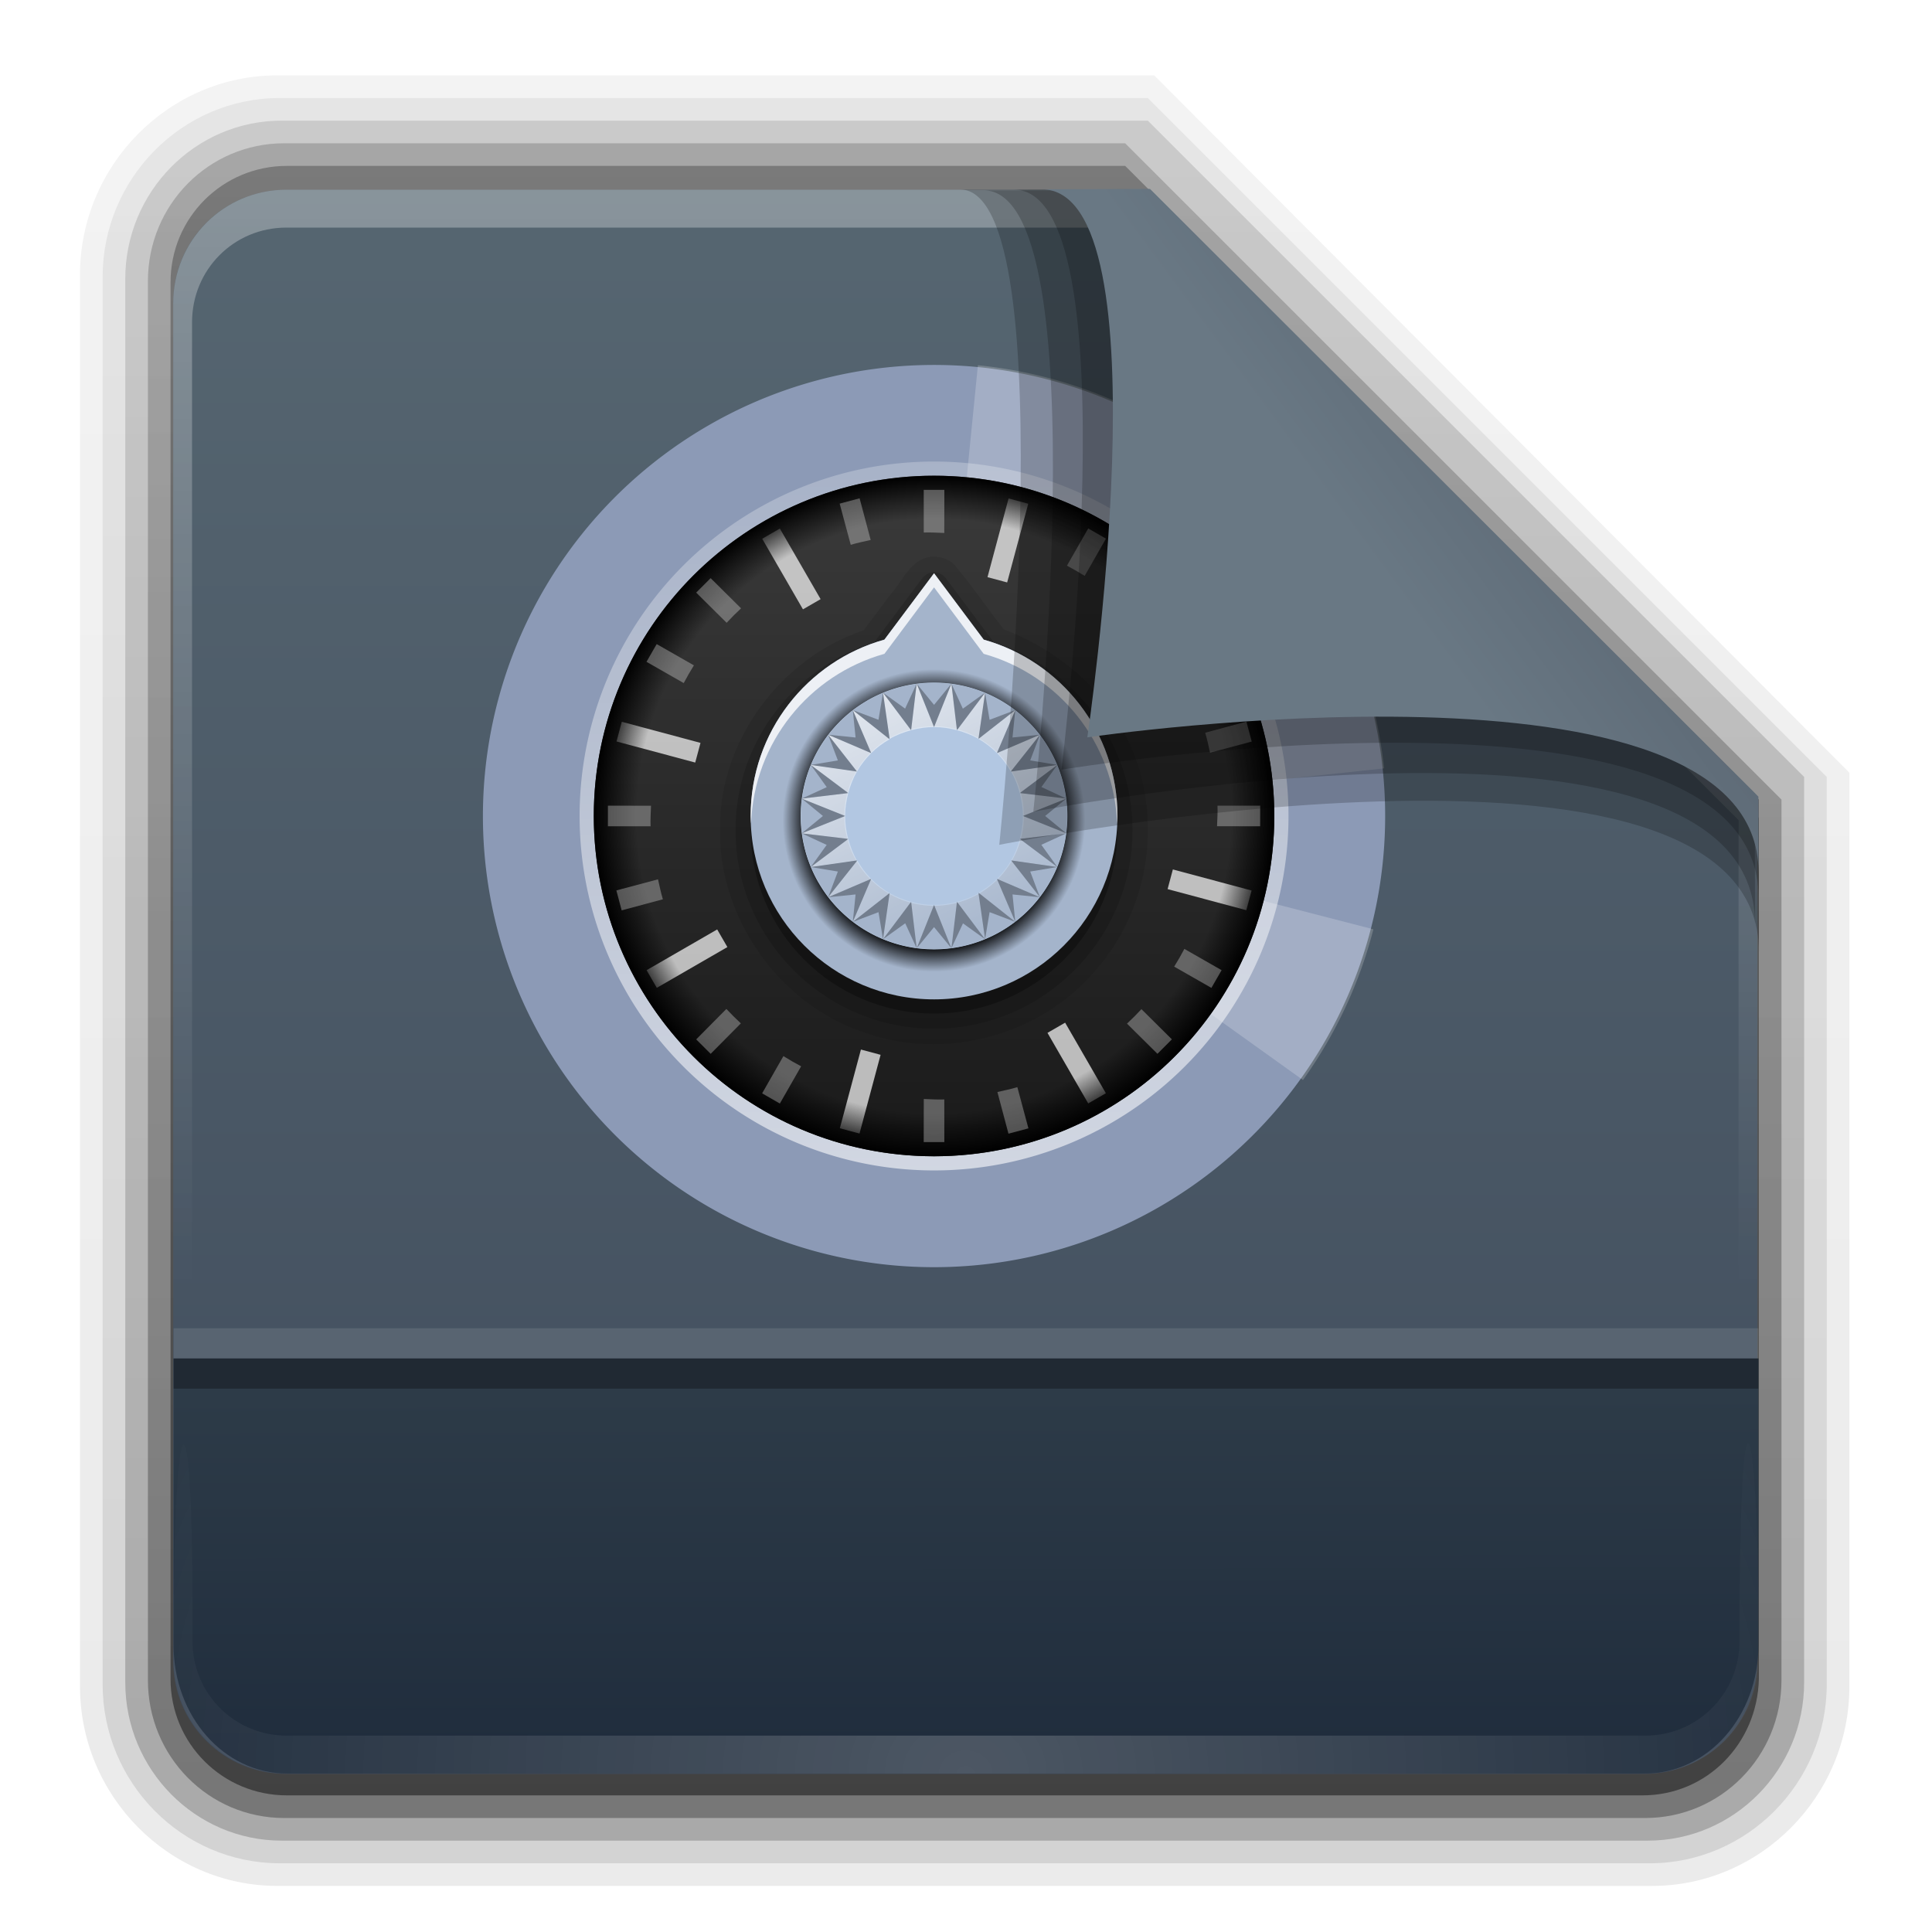 <?xml version="1.0" encoding="UTF-8" standalone="no"?>
<svg
   xmlns:dc="http://purl.org/dc/elements/1.1/"
   xmlns:cc="http://creativecommons.org/ns#"
   xmlns:rdf="http://www.w3.org/1999/02/22-rdf-syntax-ns#"
   xmlns:svg="http://www.w3.org/2000/svg"
   xmlns="http://www.w3.org/2000/svg"
   xmlns:xlink="http://www.w3.org/1999/xlink"
   version="1.0"
   width="64"
   height="64"
   id="svg2408">
  <defs
     id="defs2410">
    <linearGradient
       id="linearGradient3638">
      <stop
         id="stop3640"
         style="stop-color:#000000;stop-opacity:1"
         offset="0" />
      <stop
         id="stop3646"
         style="stop-color:#000000;stop-opacity:0.498"
         offset="0.259" />
      <stop
         id="stop3642"
         style="stop-color:#000000;stop-opacity:0"
         offset="1" />
    </linearGradient>
    <linearGradient
       id="linearGradient3619">
      <stop
         id="stop3621"
         style="stop-color:#ffffff;stop-opacity:1"
         offset="0" />
      <stop
         id="stop3627"
         style="stop-color:#ffffff;stop-opacity:0.498"
         offset="0.296" />
      <stop
         id="stop3623"
         style="stop-color:#ffffff;stop-opacity:0"
         offset="1" />
    </linearGradient>
    <linearGradient
       x1="45.448"
       y1="92.54"
       x2="45.448"
       y2="7.017"
       id="ButtonShadow"
       gradientUnits="userSpaceOnUse"
       gradientTransform="scale(1.006,0.994)">
      <stop
         id="stop3750"
         style="stop-color:#000000;stop-opacity:1"
         offset="0" />
      <stop
         id="stop3752"
         style="stop-color:#000000;stop-opacity:0.588"
         offset="1" />
    </linearGradient>
    <linearGradient
       id="linearGradient3737">
      <stop
         id="stop3739"
         style="stop-color:#ffffff;stop-opacity:1"
         offset="0" />
      <stop
         id="stop3741"
         style="stop-color:#ffffff;stop-opacity:0"
         offset="1" />
    </linearGradient>
    <filter
       id="filter3174"
       style="color-interpolation-filters:sRGB">
      <feGaussianBlur
         id="feGaussianBlur3176"
         stdDeviation="1.71" />
    </filter>
    <linearGradient
       x1="36.357"
       y1="6"
       x2="36.357"
       y2="63.893"
       id="linearGradient3188"
       xlink:href="#linearGradient3737"
       gradientUnits="userSpaceOnUse" />
    <filter
       x="-0.192"
       y="-0.192"
       width="1.384"
       height="1.384"
       id="filter3794"
       style="color-interpolation-filters:sRGB">
      <feGaussianBlur
         id="feGaussianBlur3796"
         stdDeviation="5.28" />
    </filter>
    <linearGradient
       x1="48"
       y1="20.221"
       x2="48"
       y2="138.661"
       id="linearGradient3613"
       xlink:href="#linearGradient3737"
       gradientUnits="userSpaceOnUse" />
    <radialGradient
       cx="48"
       cy="90.172"
       r="42"
       fx="48"
       fy="90.172"
       id="radialGradient3619"
       xlink:href="#linearGradient3737"
       gradientUnits="userSpaceOnUse"
       gradientTransform="matrix(1.157,0,0,0.996,-7.551,0.197)" />
    <clipPath
       id="clipPath3613">
      <rect
         width="84"
         height="84"
         rx="6"
         ry="6"
         x="6"
         y="6"
         id="rect3615"
         style="fill:#ffffff;fill-opacity:1;fill-rule:nonzero;stroke:none" />
    </clipPath>
    <linearGradient
       x1="40"
       y1="56.209"
       x2="40"
       y2="104"
       id="linearGradient3625"
       xlink:href="#linearGradient3619"
       gradientUnits="userSpaceOnUse" />
    <linearGradient
       x1="16"
       y1="48"
       x2="16"
       y2="44.091"
       id="linearGradient3644"
       xlink:href="#linearGradient3638"
       gradientUnits="userSpaceOnUse"
       gradientTransform="translate(0,8)" />
    <linearGradient
       id="linearGradient1428">
      <stop
         id="stop1430"
         style="stop-color:#3465a4;stop-opacity:1"
         offset="0" />
      <stop
         id="stop1432"
         style="stop-color:#729fcf;stop-opacity:1"
         offset="1" />
    </linearGradient>
    <linearGradient
       x1="48"
       y1="56.252"
       x2="48"
       y2="5.988"
       id="linearGradient3733"
       xlink:href="#linearGradient1428"
       gradientUnits="userSpaceOnUse" />
    <filter
       id="filter3743"
       style="color-interpolation-filters:sRGB">
      <feGaussianBlur
         stdDeviation="0.8"
         id="feGaussianBlur3745" />
    </filter>
    <clipPath
       id="clipPath3739">
      <path
         d="m 33,1 c -0.277,0 -0.542,0.055 -0.781,0.156 -0.372,0.263 -0.714,0.582 -1,0.938 C 31.081,2.365 31,2.674 31,3 v 4.969 c 0.89,1.293 2.374,2.156 4.062,2.156 C 37.789,10.125 40,7.914 40,5.188 40,3.417 39.056,1.871 37.656,1 Z m 7.531,0 0.562,0.844 0.469,-0.25 L 42,1.5 h 1.125 l 0.25,0.594 -0.75,0.812 -0.406,0.25 -0.531,0.156 0.25,1.094 0.5,-0.062 0.469,0.062 1.031,0.438 V 5.5 L 42.906,5.969 42.438,6 l -0.5,-0.031 -0.25,1.125 L 42.219,7.25 42.625,7.469 43.375,8.281 43.125,8.875 42,8.906 41.562,8.781 41.094,8.5 l -0.625,0.969 0.375,0.312 0.312,0.406 0.438,1.031 L 41.125,11.688 40.094,11.25 39.688,11 39.375,10.562 l -0.969,0.656 0.25,0.438 0.156,0.5 -0.031,1.062 L 38.156,13.5 37.375,12.719 37.094,12.312 37,11.781 l -1.125,0.25 0.031,0.5 -0.062,0.5 -0.438,1 H 34.75 l -0.469,-1 -0.031,-0.5 0.031,-0.5 -1.125,-0.25 L 33.062,12.312 32.781,12.719 32,13.5 l -0.594,-0.281 -0.062,-1.062 0.156,-0.5 0.25,-0.438 -0.75,-0.5 V 19 c 0,1.108 0.892,2 2,2 h 6.844 L 40.125,20.75 40.594,20.5 40.125,19.344 l -0.531,0.188 -0.5,0.031 -1.156,-0.25 -0.156,-0.688 0.969,-0.688 0.5,-0.156 0.531,-0.062 V 16.5 L 39.25,16.469 l -0.5,-0.188 -1,-0.656 0.156,-0.688 1.156,-0.25 h 0.5 l 0.531,0.188 0.469,-1.156 -0.5,-0.25 -0.406,-0.312 -0.625,-1 0.375,-0.594 1.156,0.188 0.5,0.25 0.406,0.344 0.844,-0.875 -0.344,-0.406 -0.219,-0.469 -0.219,-1.188 0.562,-0.375 1,0.625 0.344,0.375 0.281,0.5 1.125,-0.469 L 44.656,9.531 44.625,9 l 0.25,-1.156 0.688,-0.125 0.688,0.969 0.156,0.469 0.062,0.562 1.219,-0.031 0.031,-0.531 0.188,-0.5 L 48.562,7.688 49.25,7.812 49.531,8.969 49.5,9.5 49.312,10 50.469,10.469 50.719,10 51,9.656 V 3 C 51,1.892 50.108,1 49,1 Z m -5.5,0.312 c 2.122,0 3.844,1.722 3.844,3.844 C 38.875,7.278 37.153,9 35.031,9 32.91,9 31.188,7.278 31.188,5.156 c 0,-2.122 1.722,-3.844 3.844,-3.844 z m 0,1.719 c -1.242,0 -2.25,0.952 -2.25,2.125 0,1.173 1.008,2.125 2.25,2.125 1.242,0 2.25,-0.952 2.25,-2.125 0,-1.173 -1.008,-2.125 -2.25,-2.125 z m 12.094,8.375 c -1.276,0 -2.46,0.442 -3.406,1.156 l 1.812,1.938 c 0.461,-0.287 1.011,-0.438 1.594,-0.438 0.294,0 0.575,0.046 0.844,0.125 l 1.219,-2.375 C 48.547,11.56 47.855,11.406 47.125,11.406 Z m 3.094,0.938 L 49,14.719 c 0.686,0.544 1.114,1.372 1.125,2.312 L 51,17.188 v -4.219 c -0.242,-0.228 -0.502,-0.442 -0.781,-0.625 z m -7.344,1 c -0.873,0.994 -1.406,2.293 -1.406,3.719 0,0.637 0.118,1.241 0.312,1.812 L 44.188,17.781 C 44.132,17.553 44.125,17.307 44.125,17.062 c 0,-0.663 0.199,-1.284 0.562,-1.781 z m 4.25,2.75 c -0.535,0 -0.969,0.434 -0.969,0.969 0,0.535 0.434,0.969 0.969,0.969 0.535,0 0.969,-0.434 0.969,-0.969 0,-0.535 -0.434,-0.969 -0.969,-0.969 z m 2.812,2.062 c -0.322,0.824 -1.002,1.465 -1.844,1.75 L 48.25,21 H 49 c 1.108,0 2,-0.892 2,-2 v -0.656 z m -5.25,0.656 -2.438,1.125 c 0.23,0.39 0.498,0.74 0.812,1.062 h 4 l -0.125,-0.938 c -0.934,-0.054 -1.735,-0.535 -2.25,-1.25 z"
         id="path3741"
         style="display:inline;fill:#ffffff;fill-opacity:1;fill-rule:evenodd;stroke:none" />
    </clipPath>
    <filter
       x="-0.18"
       y="-0.18"
       width="1.36"
       height="1.36"
       id="filter3194-1"
       style="color-interpolation-filters:sRGB">
      <feGaussianBlur
         stdDeviation="1.2"
         id="feGaussianBlur3196-4" />
    </filter>
    <clipPath
       id="clipPath2849-2">
      <rect
         width="20"
         height="20"
         rx="2"
         ry="2"
         x="1"
         y="1"
         id="rect2851-4"
         style="display:inline;fill:#ffffff;fill-opacity:1;fill-rule:evenodd;stroke:none" />
    </clipPath>
    <clipPath
       id="clipPath6183">
      <rect
         width="20"
         height="20"
         rx="2"
         ry="2"
         x="1"
         y="1"
         id="rect6185"
         style="display:inline;fill:#ffffff;fill-opacity:1;fill-rule:evenodd;stroke:none" />
    </clipPath>
    <linearGradient
       x1="10.32"
       y1="21"
       x2="10.32"
       y2="0.999"
       id="ButtonColor-6"
       gradientUnits="userSpaceOnUse">
      <stop
         id="stop3189-2"
         style="stop-color:#afafaf;stop-opacity:1"
         offset="0" />
      <stop
         id="stop3191-6"
         style="stop-color:#d8d8d8;stop-opacity:1"
         offset="1" />
    </linearGradient>
    <linearGradient
       id="linearGradient3327-8">
      <stop
         id="stop3330-7"
         style="stop-color:#000000;stop-opacity:1"
         offset="0" />
      <stop
         id="stop3333-0"
         style="stop-color:#000000;stop-opacity:0"
         offset="1" />
    </linearGradient>
    <linearGradient
       x1="58.65"
       y1="122"
       x2="58.65"
       y2="5.425"
       id="linearGradient3764"
       gradientUnits="userSpaceOnUse"
       gradientTransform="matrix(1.017,0,0,1.017,-1.103,-1.103)">
      <stop
         id="stop3766"
         style="stop-color:#969696;stop-opacity:1"
         offset="0" />
      <stop
         id="stop3768"
         style="stop-color:#cacaca;stop-opacity:1"
         offset="1" />
    </linearGradient>
    <linearGradient
       x1="11.375"
       y1="22"
       x2="11.375"
       y2="-9.817"
       id="linearGradient4286"
       xlink:href="#linearGradient3327-8"
       gradientUnits="userSpaceOnUse" />
    <linearGradient
       x1="-3.061"
       y1="27.258"
       x2="-3.061"
       y2="7.254"
       id="linearGradient4288"
       xlink:href="#ButtonColor-6"
       gradientUnits="userSpaceOnUse"
       gradientTransform="translate(11.119,-6.258)" />
    <linearGradient
       x1="5"
       y1="21"
       x2="5"
       y2="0.9"
       id="linearGradient4290"
       xlink:href="#linearGradient3764"
       gradientUnits="userSpaceOnUse" />
    <linearGradient
       x1="11.375"
       y1="22"
       x2="11.375"
       y2="-9.817"
       id="linearGradient4320"
       xlink:href="#linearGradient3327-8"
       gradientUnits="userSpaceOnUse" />
    <linearGradient
       x1="-3.061"
       y1="27.258"
       x2="-3.061"
       y2="7.254"
       id="linearGradient4322"
       xlink:href="#ButtonColor-6"
       gradientUnits="userSpaceOnUse"
       gradientTransform="translate(11.119,-6.258)" />
    <linearGradient
       x1="5"
       y1="21"
       x2="5"
       y2="0.9"
       id="linearGradient4324"
       xlink:href="#linearGradient3764"
       gradientUnits="userSpaceOnUse" />
    <linearGradient
       x1="11.375"
       y1="22"
       x2="11.375"
       y2="-9.817"
       id="linearGradient4354"
       xlink:href="#linearGradient3327-8"
       gradientUnits="userSpaceOnUse" />
    <linearGradient
       x1="-3.061"
       y1="27.258"
       x2="-3.061"
       y2="7.254"
       id="linearGradient4356"
       xlink:href="#ButtonColor-6"
       gradientUnits="userSpaceOnUse"
       gradientTransform="translate(11.119,-6.258)" />
    <linearGradient
       x1="5"
       y1="21"
       x2="5"
       y2="0.9"
       id="linearGradient4358"
       xlink:href="#linearGradient3764"
       gradientUnits="userSpaceOnUse" />
    <linearGradient
       x1="45.448"
       y1="92.54"
       x2="45.448"
       y2="7.017"
       id="ButtonShadow-0"
       gradientUnits="userSpaceOnUse"
       gradientTransform="matrix(1.006,0,0,0.994,100,0)">
      <stop
         id="stop3750-8"
         style="stop-color:#000000;stop-opacity:1"
         offset="0" />
      <stop
         id="stop3752-5-4"
         style="stop-color:#000000;stop-opacity:0.588"
         offset="1" />
    </linearGradient>
    <linearGradient
       x1="32.251"
       y1="6.132"
       x2="32.251"
       y2="90.239"
       id="linearGradient3780"
       xlink:href="#ButtonShadow-0"
       gradientUnits="userSpaceOnUse"
       gradientTransform="matrix(0.881,0,0,0.881,102.247,-91.379)" />
    <linearGradient
       x1="32.251"
       y1="6.132"
       x2="32.251"
       y2="90.239"
       id="linearGradient3772"
       xlink:href="#ButtonShadow-0"
       gradientUnits="userSpaceOnUse"
       gradientTransform="matrix(1.024,0,0,1.012,-1.143,-98.071)" />
    <linearGradient
       x1="32.251"
       y1="6.132"
       x2="32.251"
       y2="90.239"
       id="linearGradient3725"
       xlink:href="#ButtonShadow-0"
       gradientUnits="userSpaceOnUse"
       gradientTransform="matrix(1.024,0,0,1.012,-1.143,-98.071)" />
    <linearGradient
       x1="32.251"
       y1="6.132"
       x2="32.251"
       y2="90.239"
       id="linearGradient3721-0"
       xlink:href="#ButtonShadow-0"
       gradientUnits="userSpaceOnUse"
       gradientTransform="matrix(0.857,0,0,0.857,103.39,-90.236)" />
    <linearGradient
       x1="32.251"
       y1="6.132"
       x2="32.251"
       y2="90.239"
       id="linearGradient3059"
       xlink:href="#ButtonShadow-0"
       gradientUnits="userSpaceOnUse"
       gradientTransform="matrix(1.024,0,0,1.012,-1.143,-98.071)" />
    <linearGradient
       y2="3.634"
       x2="-51.786"
       y1="53.514"
       x1="-51.786"
       gradientTransform="matrix(2.168,0,0,2.246,141.948,-68.59)"
       gradientUnits="userSpaceOnUse"
       id="linearGradient5869"
       xlink:href="#linearGradient3327-8" />
    <linearGradient
       y2="44.261"
       x2="97.539"
       y1="8.81"
       x1="97.539"
       gradientTransform="matrix(2.666,0,0,2.647,-143.333,-66.05)"
       gradientUnits="userSpaceOnUse"
       id="linearGradient5873"
       xlink:href="#linearGradient9235" />
    <linearGradient
       id="linearGradient9235">
      <stop
         offset="0"
         style="stop-color:#ffffff;stop-opacity:1"
         id="stop9237" />
      <stop
         offset="0.109"
         style="stop-color:#ffffff;stop-opacity:0.235"
         id="stop9239" />
      <stop
         offset="0.979"
         style="stop-color:#ffffff;stop-opacity:0.157"
         id="stop9241" />
      <stop
         offset="1"
         style="stop-color:#ffffff;stop-opacity:0.392"
         id="stop9243" />
    </linearGradient>
    <linearGradient
       y2="609.505"
       x2="302.857"
       y1="366.648"
       x1="302.857"
       gradientTransform="matrix(0.213,0,0,0.066,-13.148,75.519)"
       gradientUnits="userSpaceOnUse"
       id="linearGradient5875"
       xlink:href="#linearGradient5048-585" />
    <linearGradient
       id="linearGradient5048-585">
      <stop
         offset="0"
         style="stop-color:#000000;stop-opacity:0"
         id="stop2667" />
      <stop
         offset="0.5"
         style="stop-color:#000000;stop-opacity:1"
         id="stop2669" />
      <stop
         offset="1"
         style="stop-color:#000000;stop-opacity:0"
         id="stop2671" />
    </linearGradient>
    <radialGradient
       r="117.143"
       fy="486.648"
       fx="605.714"
       cy="486.648"
       cx="605.714"
       gradientTransform="matrix(0.083,0,0,0.066,65.629,75.519)"
       gradientUnits="userSpaceOnUse"
       id="radialGradient5877"
       xlink:href="#linearGradient3327-8" />
    <radialGradient
       r="117.143"
       fy="486.648"
       fx="605.714"
       cy="486.648"
       cx="605.714"
       gradientTransform="matrix(-0.083,0,0,0.066,62.348,75.519)"
       gradientUnits="userSpaceOnUse"
       id="radialGradient5879"
       xlink:href="#linearGradient3327-8" />
    <linearGradient
       y2="119.06"
       x2="-91"
       y1="44"
       x1="-91"
       gradientTransform="matrix(1,0,0,1.027,147,-70.187)"
       gradientUnits="userSpaceOnUse"
       id="linearGradient5883"
       xlink:href="#linearGradient4632-0-6-4" />
    <linearGradient
       id="linearGradient4632-0-6-4">
      <stop
         id="stop4634-4-4-7"
         offset="0"
         style="stop-color:#55a7f3;stop-opacity:1;" />
      <stop
         id="stop4636-3-1-5"
         offset="1"
         style="stop-color:#1374cf;stop-opacity:1;" />
    </linearGradient>
    <linearGradient
       y2="36.599"
       x2="22.935"
       y1="49.629"
       x1="22.935"
       gradientTransform="matrix(3.037,0,0,2.691,-8.883,-65.365)"
       gradientUnits="userSpaceOnUse"
       id="linearGradient5887"
       xlink:href="#linearGradient6129-963-697-142-998-580-273" />
    <linearGradient
       id="linearGradient6129-963-697-142-998-580-273">
      <stop
         offset="0"
         style="stop-color:#0a0a0a;stop-opacity:0.498"
         id="stop2661" />
      <stop
         offset="1"
         style="stop-color:#0a0a0a;stop-opacity:0"
         id="stop2663" />
    </linearGradient>
    <linearGradient
       y2="44.261"
       x2="97.539"
       y1="16.962"
       x1="97.539"
       gradientTransform="matrix(2.666,0,0,2.717,-143.333,-69.199)"
       gradientUnits="userSpaceOnUse"
       id="linearGradient5891"
       xlink:href="#linearGradient8272" />
    <linearGradient
       id="linearGradient8272">
      <stop
         id="stop8274"
         style="stop-color:#ffffff;stop-opacity:1"
         offset="0" />
      <stop
         id="stop8276"
         style="stop-color:#ffffff;stop-opacity:0.235"
         offset="0.022" />
      <stop
         id="stop8278"
         style="stop-color:#ffffff;stop-opacity:0.157"
         offset="0.979" />
      <stop
         id="stop8280"
         style="stop-color:#ffffff;stop-opacity:0.392"
         offset="1" />
    </linearGradient>
    <linearGradient
       xlink:href="#linearGradient5048-585"
       id="linearGradient5875-2"
       gradientUnits="userSpaceOnUse"
       gradientTransform="matrix(0.213,0,0,0.066,-13.148,75.519)"
       x1="302.857"
       y1="366.648"
       x2="302.857"
       y2="609.505" />
    <radialGradient
       xlink:href="#linearGradient3327-8"
       id="radialGradient5877-3"
       gradientUnits="userSpaceOnUse"
       gradientTransform="matrix(0.083,0,0,0.066,65.629,75.519)"
       cx="605.714"
       cy="486.648"
       fx="605.714"
       fy="486.648"
       r="117.143" />
    <radialGradient
       xlink:href="#linearGradient3327-8"
       id="radialGradient5879-6"
       gradientUnits="userSpaceOnUse"
       gradientTransform="matrix(-0.083,0,0,0.066,62.348,75.519)"
       cx="605.714"
       cy="486.648"
       fx="605.714"
       fy="486.648"
       r="117.143" />
    <linearGradient
       y2="609.505"
       x2="302.857"
       y1="366.648"
       x1="302.857"
       gradientTransform="matrix(0.213,0,0,0.066,-13.148,75.519)"
       gradientUnits="userSpaceOnUse"
       id="linearGradient5875-6"
       xlink:href="#linearGradient5048-585" />
    <radialGradient
       r="117.143"
       fy="486.648"
       fx="605.714"
       cy="486.648"
       cx="605.714"
       gradientTransform="matrix(0.083,0,0,0.066,65.629,75.519)"
       gradientUnits="userSpaceOnUse"
       id="radialGradient5877-0"
       xlink:href="#linearGradient3327-8" />
    <radialGradient
       r="117.143"
       fy="486.648"
       fx="605.714"
       cy="486.648"
       cx="605.714"
       gradientTransform="matrix(-0.083,0,0,0.066,62.348,75.519)"
       gradientUnits="userSpaceOnUse"
       id="radialGradient5879-4"
       xlink:href="#linearGradient3327-8" />
    <linearGradient
       y2="3.634"
       x2="-51.786"
       y1="53.514"
       x1="-51.786"
       gradientTransform="matrix(2.168,0,0,2.246,141.949,-68.559)"
       gradientUnits="userSpaceOnUse"
       id="linearGradient6758"
       xlink:href="#linearGradient3327-8" />
    <linearGradient
       y2="44.261"
       x2="97.539"
       y1="8.81"
       x1="97.539"
       gradientTransform="matrix(2.666,0,0,2.647,-143.333,-66.018)"
       gradientUnits="userSpaceOnUse"
       id="linearGradient6755"
       xlink:href="#linearGradient9235" />
    <linearGradient
       y2="609.505"
       x2="302.857"
       y1="366.648"
       x1="302.857"
       gradientTransform="matrix(0.213,0,0,0.066,-13.148,75.519)"
       gradientUnits="userSpaceOnUse"
       id="linearGradient22546"
       xlink:href="#linearGradient5048-585" />
    <radialGradient
       r="117.143"
       fy="486.648"
       fx="605.714"
       cy="486.648"
       cx="605.714"
       gradientTransform="matrix(0.083,0,0,0.066,65.629,75.519)"
       gradientUnits="userSpaceOnUse"
       id="radialGradient22548"
       xlink:href="#linearGradient3327-8" />
    <radialGradient
       r="117.143"
       fy="486.648"
       fx="605.714"
       cy="486.648"
       cx="605.714"
       gradientTransform="matrix(-0.083,0,0,0.066,62.348,75.519)"
       gradientUnits="userSpaceOnUse"
       id="radialGradient22550"
       xlink:href="#linearGradient3327-8" />
    <linearGradient
       xlink:href="#linearGradient4632-0-6-4-6"
       id="linearGradient6563"
       gradientUnits="userSpaceOnUse"
       gradientTransform="matrix(1,0,0,0.813,147,-44.693)"
       x1="-91"
       y1="44"
       x2="-91"
       y2="119.06" />
    <linearGradient
       id="linearGradient4632-0-6-4-6">
      <stop
         id="stop4634-4-4-7-1"
         offset="0"
         style="stop-color:#5aa9f2;stop-opacity:1;" />
      <stop
         id="stop4636-3-1-5-7"
         offset="1"
         style="stop-color:#1374cf;stop-opacity:1;" />
    </linearGradient>
    <linearGradient
       xlink:href="#linearGradient6129-963-697-142-998-580-273"
       id="linearGradient6618"
       gradientUnits="userSpaceOnUse"
       gradientTransform="matrix(3.037,0,0,2.139,-8.883,-41.085)"
       x1="22.935"
       y1="49.629"
       x2="22.935"
       y2="36.599" />
    <linearGradient
       y2="44.261"
       x2="97.539"
       y1="16.962"
       x1="97.539"
       gradientTransform="matrix(2.666,0,0,2.137,-143.311,-43.45)"
       gradientUnits="userSpaceOnUse"
       id="linearGradient5329-6"
       xlink:href="#linearGradient8272" />
    <radialGradient
       r="117.143"
       fy="486.648"
       fx="605.714"
       cy="486.648"
       cx="605.714"
       gradientTransform="matrix(0.083,0,0,0.066,65.629,75.519)"
       gradientUnits="userSpaceOnUse"
       id="radialGradient5877-38"
       xlink:href="#linearGradient3327-8" />
    <radialGradient
       r="117.143"
       fy="486.648"
       fx="605.714"
       cy="486.648"
       cx="605.714"
       gradientTransform="matrix(-0.083,0,0,0.066,62.348,75.519)"
       gradientUnits="userSpaceOnUse"
       id="radialGradient5879-8"
       xlink:href="#linearGradient3327-8" />
    <linearGradient
       xlink:href="#linearGradient5048-585"
       id="linearGradient5875-3"
       gradientUnits="userSpaceOnUse"
       gradientTransform="matrix(0.213,0,0,0.066,-13.148,75.519)"
       x1="302.857"
       y1="366.648"
       x2="302.857"
       y2="609.505" />
    <radialGradient
       xlink:href="#linearGradient3327-8"
       id="radialGradient5877-2"
       gradientUnits="userSpaceOnUse"
       gradientTransform="matrix(0.083,0,0,0.066,65.629,75.519)"
       cx="605.714"
       cy="486.648"
       fx="605.714"
       fy="486.648"
       r="117.143" />
    <radialGradient
       xlink:href="#linearGradient3327-8"
       id="radialGradient5879-1"
       gradientUnits="userSpaceOnUse"
       gradientTransform="matrix(-0.083,0,0,0.066,62.348,75.519)"
       cx="605.714"
       cy="486.648"
       fx="605.714"
       fy="486.648"
       r="117.143" />
    <linearGradient
       xlink:href="#linearGradient5048-585"
       id="linearGradient5875-7"
       gradientUnits="userSpaceOnUse"
       gradientTransform="matrix(0.213,0,0,0.066,-13.148,75.519)"
       x1="302.857"
       y1="366.648"
       x2="302.857"
       y2="609.505" />
    <radialGradient
       xlink:href="#linearGradient3327-8"
       id="radialGradient5877-6"
       gradientUnits="userSpaceOnUse"
       gradientTransform="matrix(0.083,0,0,0.066,65.629,75.519)"
       cx="605.714"
       cy="486.648"
       fx="605.714"
       fy="486.648"
       r="117.143" />
    <radialGradient
       xlink:href="#linearGradient3327-8"
       id="radialGradient5879-2"
       gradientUnits="userSpaceOnUse"
       gradientTransform="matrix(-0.083,0,0,0.066,62.348,75.519)"
       cx="605.714"
       cy="486.648"
       fx="605.714"
       fy="486.648"
       r="117.143" />
    <linearGradient
       y2="609.505"
       x2="302.857"
       y1="366.648"
       x1="302.857"
       gradientTransform="matrix(0.213,0,0,0.066,-13.148,75.519)"
       gradientUnits="userSpaceOnUse"
       id="linearGradient5875-39"
       xlink:href="#linearGradient5048-585" />
    <radialGradient
       r="117.143"
       fy="486.648"
       fx="605.714"
       cy="486.648"
       cx="605.714"
       gradientTransform="matrix(0.083,0,0,0.066,65.629,75.519)"
       gradientUnits="userSpaceOnUse"
       id="radialGradient5877-9"
       xlink:href="#linearGradient3327-8" />
    <radialGradient
       r="117.143"
       fy="486.648"
       fx="605.714"
       cy="486.648"
       cx="605.714"
       gradientTransform="matrix(-0.083,0,0,0.066,62.348,75.519)"
       gradientUnits="userSpaceOnUse"
       id="radialGradient5879-3"
       xlink:href="#linearGradient3327-8" />
    <linearGradient
       xlink:href="#linearGradient5048-585"
       id="linearGradient5875-67"
       gradientUnits="userSpaceOnUse"
       gradientTransform="matrix(0.213,0,0,0.066,-13.148,75.519)"
       x1="302.857"
       y1="366.648"
       x2="302.857"
       y2="609.505" />
    <radialGradient
       xlink:href="#linearGradient3327-8"
       id="radialGradient5877-8"
       gradientUnits="userSpaceOnUse"
       gradientTransform="matrix(0.083,0,0,0.066,65.629,75.519)"
       cx="605.714"
       cy="486.648"
       fx="605.714"
       fy="486.648"
       r="117.143" />
    <radialGradient
       xlink:href="#linearGradient3327-8"
       id="radialGradient5879-7"
       gradientUnits="userSpaceOnUse"
       gradientTransform="matrix(-0.083,0,0,0.066,62.348,75.519)"
       cx="605.714"
       cy="486.648"
       fx="605.714"
       fy="486.648"
       r="117.143" />
    <linearGradient
       xlink:href="#linearGradient5048-585"
       id="linearGradient5875-21"
       gradientUnits="userSpaceOnUse"
       gradientTransform="matrix(0.213,0,0,0.066,-13.148,75.519)"
       x1="302.857"
       y1="366.648"
       x2="302.857"
       y2="609.505" />
    <radialGradient
       xlink:href="#linearGradient3327-8"
       id="radialGradient5877-1"
       gradientUnits="userSpaceOnUse"
       gradientTransform="matrix(0.083,0,0,0.066,65.629,75.519)"
       cx="605.714"
       cy="486.648"
       fx="605.714"
       fy="486.648"
       r="117.143" />
    <radialGradient
       xlink:href="#linearGradient3327-8"
       id="radialGradient5879-49"
       gradientUnits="userSpaceOnUse"
       gradientTransform="matrix(-0.083,0,0,0.066,62.348,75.519)"
       cx="605.714"
       cy="486.648"
       fx="605.714"
       fy="486.648"
       r="117.143" />
    <radialGradient
       gradientTransform="matrix(1.157,0,0,0.996,-7.551,0.197)"
       gradientUnits="userSpaceOnUse"
       xlink:href="#linearGradient3737"
       id="radialGradient2903"
       fy="90.172"
       fx="48"
       r="42"
       cy="90.172"
       cx="48" />
    <linearGradient
       gradientUnits="userSpaceOnUse"
       xlink:href="#linearGradient3737"
       id="linearGradient5613"
       y2="48"
       x2="8"
       y1="16"
       x1="8" />
    <clipPath
       id="clipPath3870">
      <path
         style="fill:#ff00ff;fill-opacity:1;fill-rule:nonzero;stroke:none"
         id="path3872"
         d="m 24,6 v 84 h 60 c 3.324,0 6,-2.676 6,-6 V 12 C 90,8.676 87.324,6 84,6 Z" />
    </clipPath>
    <filter
       id="filter3794-7"
       height="1.384"
       width="1.384"
       y="-0.192"
       x="-0.192"
       style="color-interpolation-filters:sRGB">
      <feGaussianBlur
         stdDeviation="5.28"
         id="feGaussianBlur3796-5" />
    </filter>
    <clipPath
       id="clipPath3876">
      <path
         style="fill:#ff0000;fill-opacity:1;fill-rule:nonzero;stroke:none"
         id="path3878"
         d="M 12,6 C 8.676,6 6,8.676 6,12 v 72 c 0,3.324 2.676,6 6,6 H 24 V 6 Z" />
    </clipPath>
    <filter
       id="filter1474"
       height="1.384"
       width="1.384"
       y="-0.192"
       x="-0.192"
       style="color-interpolation-filters:sRGB">
      <feGaussianBlur
         stdDeviation="5.28"
         id="feGaussianBlur1472" />
    </filter>
    <linearGradient
       gradientTransform="translate(8)"
       gradientUnits="userSpaceOnUse"
       xlink:href="#linearGradient3700"
       id="linearGradient3706"
       y2="5.988"
       x2="48"
       y1="90"
       x1="48" />
    <linearGradient
       id="linearGradient3700">
      <stop
         offset="0"
         style="stop-color:#e6e6e6;stop-opacity:1"
         id="stop3702" />
      <stop
         offset="1"
         style="stop-color:#f5f5f5;stop-opacity:1"
         id="stop3704" />
    </linearGradient>
    <linearGradient
       gradientTransform="matrix(0,-1.012,0.893,0,1.143,64.286)"
       gradientUnits="userSpaceOnUse"
       xlink:href="#linearGradient3742"
       id="linearGradient3748"
       y2="51.433"
       x2="23.766"
       y1="51.47"
       x1="7.371" />
    <linearGradient
       id="linearGradient3742">
      <stop
         offset="0"
         style="stop-color:#202d3d;stop-opacity:1"
         id="stop3744" />
      <stop
         offset="1"
         style="stop-color:#2d3b48;stop-opacity:1"
         id="stop3746" />
    </linearGradient>
    <linearGradient
       y2="90.239"
       x2="32.251"
       y1="6.132"
       x1="32.251"
       gradientTransform="matrix(0.89,0,0,-0.889,101.829,91.764)"
       gradientUnits="userSpaceOnUse"
       id="linearGradient1974"
       xlink:href="#ButtonShadow-0" />
    <linearGradient
       y2="90.239"
       x2="32.251"
       y1="6.132"
       x1="32.251"
       gradientTransform="matrix(0.887,0,0,-0.886,101.972,91.632)"
       gradientUnits="userSpaceOnUse"
       id="linearGradient1976"
       xlink:href="#ButtonShadow-0" />
    <linearGradient
       y2="90.239"
       x2="32.251"
       y1="6.132"
       x1="32.251"
       gradientTransform="matrix(0.884,0,0,-0.884,102.091,91.523)"
       gradientUnits="userSpaceOnUse"
       id="linearGradient1978"
       xlink:href="#ButtonShadow-0" />
    <linearGradient
       y2="138.661"
       x2="48"
       y1="20.221"
       x1="48"
       gradientUnits="userSpaceOnUse"
       id="linearGradient1980"
       xlink:href="#linearGradient3737" />
    <linearGradient
       y2="63.893"
       x2="36.357"
       y1="6"
       x1="36.357"
       gradientUnits="userSpaceOnUse"
       id="linearGradient1982"
       xlink:href="#linearGradient3737" />
    <linearGradient
       gradientTransform="matrix(0.833,0,0,0.833,38.043,-118.812)"
       gradientUnits="userSpaceOnUse"
       xlink:href="#ButtonColor-7"
       id="linearGradient3617"
       y2="5.988"
       x2="48"
       y1="90"
       x1="48" />
    <linearGradient
       gradientUnits="userSpaceOnUse"
       id="ButtonColor-7"
       y2="0.999"
       x2="10.32"
       y1="21"
       x1="10.32">
      <stop
         offset="0"
         style="stop-color:#404c5c;stop-opacity:1"
         id="stop3189" />
      <stop
         offset="1"
         style="stop-color:#566671;stop-opacity:1"
         id="stop3191" />
    </linearGradient>
    <radialGradient
       gradientTransform="matrix(1.033,0,0,0.893,-5.599,-22.296)"
       gradientUnits="userSpaceOnUse"
       xlink:href="#linearGradient3737"
       id="radialGradient3619-6"
       fy="90.172"
       fx="48"
       r="42"
       cy="90.172"
       cx="48" />
    <linearGradient
       gradientTransform="matrix(0.833,0,0,0.837,38.043,-118.833)"
       y2="63.893"
       x2="36.357"
       y1="6"
       x1="36.357"
       gradientUnits="userSpaceOnUse"
       id="linearGradient2015"
       xlink:href="#linearGradient3737" />
    <linearGradient
       id="linearGradient3225"
       y2="5.457"
       gradientUnits="userSpaceOnUse"
       x2="36.358"
       gradientTransform="matrix(2.447,0,0,2.491,-19.059,-21.607)"
       y1="8.059"
       x1="32.892">
      <stop
         id="stop8591"
         style="stop-color:#697884;stop-opacity:1"
         offset="0" />
      <stop
         id="stop8593"
         style="stop-color:#5c6874;stop-opacity:1"
         offset="1" />
    </linearGradient>
    <linearGradient
       id="linearGradient3225-3"
       y2="5.457"
       gradientUnits="userSpaceOnUse"
       x2="36.358"
       gradientTransform="matrix(1.852,0,0,1.889,0.669,5.57)"
       y1="8.059"
       x1="32.892">
      <stop
         id="stop8591-6"
         style="stop-color:#fefefe"
         offset="0" />
      <stop
         id="stop8593-7"
         style="stop-color:#cbcbcb"
         offset="1" />
    </linearGradient>
    <linearGradient
       gradientTransform="matrix(0.775,0,0,0.777,5.354,-23.491)"
       xlink:href="#linearGradient1061"
       id="linearGradient5233-3"
       x1="53.926"
       y1="69.432"
       x2="54.176"
       y2="24.46"
       gradientUnits="userSpaceOnUse" />
    <linearGradient
       id="linearGradient1061">
      <stop
         id="stop1057"
         offset="0"
         style="stop-color:#080a0b;stop-opacity:1" />
      <stop
         id="stop1059"
         offset="1"
         style="stop-color:#212831;stop-opacity:1" />
    </linearGradient>
    <linearGradient
       gradientTransform="matrix(0.861,0,0,0.864,1.218,-27.636)"
       xlink:href="#linearGradient5231"
       id="linearGradient5233"
       x1="19.862"
       y1="22.729"
       x2="79.795"
       y2="76.818"
       gradientUnits="userSpaceOnUse" />
    <linearGradient
       id="linearGradient5231">
      <stop
         style="stop-color:#37424c;stop-opacity:1"
         offset="0"
         id="stop5227" />
      <stop
         style="stop-color:#95a3b4;stop-opacity:1"
         offset="1"
         id="stop5229" />
    </linearGradient>
    <clipPath
       id="clipPath4009">
      <path
         style="fill:#ff0000;fill-opacity:1;stroke:none"
         id="path4011"
         transform="matrix(1.415,-0.817,0.817,1.415,-56.163,21.859)"
         d="m 67.428,45.745 a 20.203,20.203 0 1 1 -40.406,0 20.203,20.203 0 1 1 40.406,0 z" />
    </clipPath>
    <filter
       id="filter4021"
       height="1.217"
       width="1.172"
       y="-0.109"
       x="-0.086"
       style="color-interpolation-filters:sRGB">
      <feGaussianBlur
         stdDeviation="2.356"
         id="feGaussianBlur4023" />
    </filter>
    <linearGradient
       gradientTransform="matrix(0,-1.188,1.188,0,-4.766,102.522)"
       gradientUnits="userSpaceOnUse"
       xlink:href="#linearGradient3737"
       id="linearGradient4050"
       y2="45.745"
       x2="94.365"
       y1="45.745"
       x1="27.022" />
    <linearGradient
       gradientTransform="matrix(0,-1.14,1.14,0,-2.593,100.278)"
       gradientUnits="userSpaceOnUse"
       xlink:href="#linearGradient3954"
       id="linearGradient3960"
       y2="45.745"
       x2="67.428"
       y1="45.745"
       x1="27.022" />
    <linearGradient
       id="linearGradient3954">
      <stop
         offset="0"
         style="stop-color:#1a1a1a;stop-opacity:1"
         id="stop3956" />
      <stop
         offset="1"
         style="stop-color:#3a3a3a;stop-opacity:1"
         id="stop3958" />
    </linearGradient>
    <radialGradient
       gradientTransform="matrix(0.507,0,0,0.507,25.618,23.545)"
       gradientUnits="userSpaceOnUse"
       xlink:href="#linearGradient3840"
       id="radialGradient3838"
       fy="45.745"
       fx="47.225"
       r="20.203"
       cy="45.745"
       cx="47.225" />
    <linearGradient
       id="linearGradient3840">
      <stop
         offset="0"
         style="stop-color:#000000;stop-opacity:0"
         id="stop3842" />
      <stop
         offset="0.828"
         style="stop-color:#000000;stop-opacity:1"
         id="stop3844" />
      <stop
         offset="1"
         style="stop-color:#000000;stop-opacity:0"
         id="stop3846" />
    </linearGradient>
    <radialGradient
       gradientTransform="matrix(0.853,0,0,-0.853,8.614,87.384)"
       gradientUnits="userSpaceOnUse"
       xlink:href="#linearGradient3971"
       id="radialGradient4046"
       fy="48"
       fx="48"
       r="27"
       cy="48"
       cx="48" />
    <linearGradient
       id="linearGradient3971">
      <stop
         offset="0"
         style="stop-color:#000000;stop-opacity:0"
         id="stop3973" />
      <stop
         offset="0.874"
         style="stop-color:#000000;stop-opacity:0"
         id="stop3979" />
      <stop
         offset="1"
         style="stop-color:#000000;stop-opacity:1"
         id="stop3975" />
    </linearGradient>
    <linearGradient
       gradientTransform="matrix(0.752,0,0,0.752,13.456,10.319)"
       gradientUnits="userSpaceOnUse"
       xlink:href="#linearGradient3737"
       id="linearGradient4170"
       y2="48"
       x2="60"
       y1="48"
       x1="36" />
    <linearGradient
       gradientTransform="matrix(0.752,0,0,0.752,13.456,10.319)"
       gradientUnits="userSpaceOnUse"
       xlink:href="#linearGradient3737"
       id="linearGradient4262"
       y2="59.906"
       x2="53.53"
       y1="36.094"
       x1="41.713" />
  </defs>
  <g
     id="layer2"
     style="display:none"
     transform="translate(0,-32)">
    <rect
       width="86"
       height="85"
       rx="6"
       ry="6"
       x="5"
       y="7"
       id="rect3745"
       style="opacity:0.9;fill:url(#ButtonShadow);fill-opacity:1;fill-rule:nonzero;stroke:none;filter:url(#filter3174)" />
  </g>
  <g
     style="display:inline"
     id="layer1-5"
     transform="translate(93.442,-37.274)" />
  <g
     id="g1562"
     transform="matrix(0.7,0,0,0.7,1.2,18)">
    <g
       transform="matrix(1.071,0,0,1.071,-110.856,-31.886)"
       id="layer5"
       style="display:inline">
      <path
         d="m 114.158,89.093 c -4.789,0 -8.717,-3.971 -8.717,-8.813 V 17.906 c 0,-4.842 3.928,-8.813 8.717,-8.813 h 38.749 l 30.717,30.813 v 40.375 c 0,4.842 -3.928,8.813 -8.717,8.813 z"
         id="path3786"
         style="display:inline;opacity:0.08;fill:url(#linearGradient1974);fill-opacity:1;fill-rule:nonzero;stroke:none;stroke-width:0.874" />
      <path
         d="m 114.263,88.093 c -4.306,0 -7.822,-3.555 -7.822,-7.909 V 18.003 c 0,-4.354 3.516,-7.909 7.822,-7.909 h 38.36 l 30,30 v 40.091 c 0,4.354 -3.516,7.909 -7.822,7.909 z"
         id="path3778"
         style="display:inline;opacity:0.1;fill:url(#linearGradient1976);fill-opacity:1;fill-rule:nonzero;stroke:none;stroke-width:0.871" />
      <path
         d="m 114.351,87.093 c -3.808,0 -6.909,-3.137 -6.909,-6.989 V 18.082 c 0,-3.852 3.101,-6.989 6.909,-6.989 h 38.273 l 29,29 v 40.011 c 0,3.852 -3.101,6.989 -6.909,6.989 z"
         id="path3770"
         style="display:inline;opacity:0.2;fill:url(#linearGradient1978);fill-opacity:1;fill-rule:nonzero;stroke:none;stroke-width:0.869" />
      <path
         transform="scale(1,-1)"
         style="display:inline;opacity:0.3;fill:url(#linearGradient3780);fill-opacity:1;fill-rule:nonzero;stroke:none;stroke-width:0.866"
         d="m 114.465,-86.093 h 60.135 c 3.337,0 6.023,2.718 6.023,6.094 v 38.906 l -29,29 h -37.158 c -3.337,0 -6.023,-2.718 -6.023,-6.094 v -61.812 c 0,-3.376 2.686,-6.094 6.023,-6.094 z"
         id="rect3723" />
      <path
         transform="scale(1,-1)"
         style="display:inline;opacity:0.45;fill:url(#linearGradient3721-0);fill-opacity:1;fill-rule:nonzero;stroke:none;stroke-width:0.857"
         d="m 114.585,-85.093 h 59.896 c 2.849,0 5.076,2.294 5.143,5.143 v 38.857 l -28,28 h -37.039 c -2.849,0 -5.143,-2.294 -5.143,-5.143 v -61.714 c 0,-2.849 2.294,-5.143 5.143,-5.143 z"
         id="rect3716" />
    </g>
    <g
       style="opacity:1"
       transform="matrix(1.071,0,0,1.071,-39.617,105.156)"
       id="layer1">
      <path
         style="fill:url(#linearGradient3617);fill-opacity:1;fill-rule:nonzero;stroke:none;stroke-width:0.833"
         d="M 48.043,-113.812 H 86.043 l 27,27 v 38 c 0,2.77 -2.23,5 -5,5 H 48.043 c -2.77,0 -5,-2.23 -5,-5 v -60 c 0,-2.77 2.23,-5 5,-5 z"
         id="rect2419-1" />
      <path
         d="m 48.043,-113.812 c -2.77,0 -5,2.239 -5,5.021 v 1.674 54.9 c 3.856,8.138 0.998,5.789 0.833,0.837 v -54.9 -1.674 c 0,-2.328 1.848,-4.184 4.167,-4.184 h 1.667 34.667 1.667 l 26.167,26.184 v 1.674 32.9 c -2.346,6.154 0.833,6.971 0.833,-0.837 V -85.118 -86.792 l -27,-27.021 z"
         id="rect3728-7"
         style="opacity:0.3;fill:url(#linearGradient2015);fill-opacity:1;fill-rule:nonzero;stroke:none;stroke-width:0.835" />
    </g>
    <path
       d="m 6.5,52.143 c 0,3.364 2.389,6.071 5.357,6.071 h 64.286 c 2.968,0 5.357,-2.708 5.357,-6.071 V 38.571 H 6.5 Z"
       id="rect3736"
       style="color:#000000;display:inline;overflow:visible;visibility:visible;opacity:1;fill:url(#linearGradient3748);fill-opacity:1;fill-rule:nonzero;stroke:none;stroke-width:1.426;marker:none;enable-background:accumulate" />
    <path
       d="m 11.857,58.214 c -2.968,0 -5.357,-2.399 -5.357,-5.379 V 51.042 C 6.537,40.141 7.393,39.909 7.393,50.145 v 1.793 c 0,2.494 1.98,4.483 4.464,4.483 h 1.786 60.714 1.786 c 2.484,0 4.464,-1.989 4.464,-4.483 v -1.793 c 0.088,-12.153 0.893,-7.994 0.893,0.897 v 1.793 c -2.1e-5,2.98 -2.389,5.379 -5.357,5.379 z"
       id="path3615-2"
       style="opacity:0.2;fill:url(#radialGradient3619-6);fill-opacity:1;fill-rule:nonzero;stroke:none;stroke-width:0.895" />
    <g
       id="layer4-1"
       style="display:inline"
       transform="matrix(0.699,0,0,0.699,7.84,-19.554)">
      <path
         style="display:inline;fill:#8c9ab6;fill-opacity:1;stroke:none"
         id="path3870"
         d="M 76.017,31.165 A 30.541,30.541 0 1 1 23.118,61.707 30.541,30.541 0 1 1 76.017,31.165 Z" />
      <g
         style="display:inline;filter:url(#filter4021)"
         id="g3999"
         clip-path="url(#clipPath4009)"
         transform="matrix(0.931,0,0,0.931,4.875,1.744)">
        <path
           style="opacity:0.2;fill:#ffffff;fill-opacity:1;stroke:none"
           id="path3993"
           transform="matrix(1.3223889e-8,-1.633,1.633,1.3223889e-8,-26.773,125.168)"
           d="M 67.328,47.745 A 20.203,20.203 0 0 1 49.377,65.833 l -2.152,-20.088 z" />
        <path
           style="opacity:0.2;fill:#ffffff;fill-opacity:1;stroke:none"
           id="path3995"
           transform="matrix(1.633,1.3223889e-8,-1.3223889e-8,1.633,-29.107,-26.712)"
           d="m 66.786,50.796 a 20.203,20.203 0 0 1 -3.137,6.713 L 47.225,45.745 Z" />
      </g>
      <path
         style="display:inline;opacity:0.6;fill:url(#linearGradient4050);fill-opacity:1;stroke:none"
         id="path4040"
         d="m 49.568,22.434 a 23.996,23.996 0 0 1 0,47.993 23.996,23.996 0 1 1 0,-47.993 z" />
      <path
         style="display:inline;fill:url(#linearGradient3960);fill-opacity:1;stroke:none"
         id="path3898"
         d="m 49.568,23.394 a 23.036,23.036 0 0 1 0,46.073 23.036,23.036 0 1 1 0,-46.073 z" />
      <path
         style="display:inline;opacity:0.1;fill:#000000;fill-opacity:1;stroke:none"
         id="path4031"
         d="m 49.328,28.883 c -1.336,0.195 -1.856,1.574 -2.654,2.484 -0.625,0.832 -1.25,1.663 -1.876,2.495 -5.548,1.863 -9.688,7.345 -9.716,13.234 -0.21,6.097 3.909,12.002 9.681,13.96 5.457,2.003 12.01,0.265 15.749,-4.196 4.015,-4.486 4.72,-11.573 1.55,-16.714 -1.727,-2.969 -4.616,-5.152 -7.779,-6.354 -1.133,-1.455 -2.179,-3.002 -3.367,-4.399 -0.431,-0.402 -1.009,-0.553 -1.59,-0.51 z" />
      <path
         style="display:inline;opacity:0.15;fill:#000000;fill-opacity:1;stroke:none"
         id="path4027"
         d="m 49.598,29.933 a 1.006,1.006 0 0 0 -0.84,0.42 l -3.24,4.319 c -5.422,1.725 -9.389,6.735 -9.389,12.718 0,7.401 6.037,13.438 13.438,13.438 7.401,0 13.438,-6.037 13.438,-13.438 0,-5.983 -3.966,-10.994 -9.389,-12.718 l -3.24,-4.319 a 1.006,1.006 0 0 0 -0.78,-0.42 z" />
      <path
         style="display:inline;opacity:0.3;fill:#000000;fill-opacity:1;stroke:none"
         id="path4021"
         d="m 49.568,30.966 -3.363,4.483 c -5.226,1.464 -9.053,6.248 -9.053,11.941 0,6.857 5.559,12.416 12.416,12.416 6.857,0 12.416,-5.559 12.416,-12.416 0,-5.694 -3.827,-10.477 -9.053,-11.941 z" />
      <path
         style="display:inline;fill:#a4b4cb;fill-opacity:1;stroke:none"
         id="path3848"
         d="m 49.568,30.006 -3.363,4.483 c -5.226,1.464 -9.053,6.248 -9.053,11.941 0,6.857 5.559,12.416 12.416,12.416 6.857,0 12.416,-5.559 12.416,-12.416 0,-5.694 -3.827,-10.477 -9.053,-11.941 z" />
      <path
         style="display:inline;fill:url(#radialGradient3838);fill-opacity:1;stroke:none"
         id="path4144"
         d="m 59.813,46.743 a 10.246,10.246 0 1 1 -20.491,0 10.246,10.246 0 1 1 20.491,0 z" />
      <path
         style="display:inline;fill:#b2c7e2;fill-opacity:1;stroke:none"
         id="path3904"
         d="m 58.596,46.431 a 9.028,9.028 0 0 1 -18.056,0 9.028,9.028 0 1 1 18.056,0 z" />
      <path
         style="display:inline;opacity:0.7;fill:#ffffff;fill-opacity:1;stroke:none"
         id="rect3893"
         d="m 37.934,27.661 1.195,-0.69 2.759,4.779 -1.195,0.69 z m -9.865,13.724 0.357,-1.332 5.33,1.428 -0.357,1.332 z m 2.728,16.68 -0.69,-1.195 4.779,-2.759 0.69,1.195 z m 13.724,9.865 -1.332,-0.357 1.428,-5.33 1.332,0.357 z m 16.68,-2.728 -1.195,0.69 -2.759,-4.779 1.195,-0.69 z M 71.066,51.477 70.709,52.809 65.379,51.381 65.736,50.049 Z m -2.728,-16.68 0.69,1.195 -4.779,2.759 -0.69,-1.195 z m -13.724,-9.865 1.332,0.357 -1.428,5.33 -1.332,-0.357 z" />
      <path
         style="display:inline;fill:url(#radialGradient4046);fill-opacity:1;stroke:none"
         id="path3962"
         d="m 49.568,69.467 c -12.723,0 -23.036,-10.314 -23.036,-23.036 0,-12.723 10.314,-23.036 23.036,-23.036 12.723,0 23.036,10.314 23.036,23.036 0,12.723 -10.314,23.036 -23.036,23.036 z m 0,-3.733 c 10.655,0 19.304,-8.649 19.304,-19.304 0,-10.655 -8.649,-19.304 -19.304,-19.304 -10.655,0 -19.304,8.649 -19.304,19.304 0,10.655 8.649,19.304 19.304,19.304 z" />
      <path
         style="display:inline;opacity:0.2;fill:url(#linearGradient4170);fill-opacity:1;stroke:none"
         id="path4072"
         d="m 49.568,37.403 c -0.394,0 -0.788,0.019 -1.176,0.071 l 1.176,2.939 1.176,-2.939 c -0.388,-0.051 -0.781,-0.071 -1.176,-0.071 z m 1.176,0.071 0.376,3.15 1.904,-2.539 C 52.662,37.935 52.276,37.81 51.895,37.708 51.514,37.606 51.131,37.524 50.743,37.473 Z m 2.28,0.611 -0.447,3.127 2.492,-1.951 c -0.311,-0.238 -0.646,-0.461 -0.987,-0.658 -0.342,-0.197 -0.696,-0.368 -1.058,-0.517 z m 2.045,1.176 -1.246,2.915 2.915,-1.246 c -0.238,-0.31 -0.497,-0.614 -0.776,-0.893 h -0.024 c -0.279,-0.279 -0.559,-0.538 -0.87,-0.776 z m 1.669,1.669 -1.975,2.492 h 0.024 l 3.127,-0.447 c -0.15,-0.361 -0.32,-0.716 -0.517,-1.058 h -0.024 C 57.176,41.575 56.977,41.24 56.738,40.929 Z m 1.176,2.045 -2.539,1.904 2.915,-0.799 c -0.102,-0.381 -0.226,-0.744 -0.376,-1.105 z m -2.539,1.904 3.15,0.376 c -0.051,-0.388 -0.133,-0.771 -0.235,-1.152 l -2.915,0.776 z m 3.15,0.376 -2.939,1.176 2.939,1.176 c 0.051,-0.388 0.071,-0.781 0.071,-1.176 0,-0.394 -0.019,-0.788 -0.071,-1.176 z m 0,2.351 -3.15,0.376 2.539,1.904 c 0.15,-0.362 0.274,-0.747 0.376,-1.128 0.102,-0.381 0.184,-0.764 0.235,-1.152 z m -0.611,2.28 -3.127,-0.447 1.951,2.492 c 0.238,-0.311 0.461,-0.646 0.658,-0.987 0.197,-0.342 0.368,-0.696 0.517,-1.058 z m -1.176,2.045 -2.915,-1.246 1.246,2.915 c 0.31,-0.238 0.614,-0.497 0.893,-0.776 v -0.024 c 0.279,-0.279 0.538,-0.559 0.776,-0.87 z m -1.669,1.669 -2.492,-1.975 v 0.024 l 0.447,3.127 c 0.361,-0.15 0.716,-0.32 1.058,-0.517 v -0.024 c 0.342,-0.197 0.677,-0.396 0.987,-0.635 z m -2.045,1.176 -1.904,-2.539 0.799,2.915 c 0.381,-0.102 0.744,-0.226 1.105,-0.376 z m -1.904,-2.539 -0.376,3.15 c 0.388,-0.051 0.771,-0.133 1.152,-0.235 l -0.776,-2.915 z m -0.376,3.15 -1.176,-2.939 -1.176,2.939 c 0.388,0.051 0.781,0.071 1.176,0.071 0.394,0 0.788,-0.019 1.176,-0.071 z m -2.351,0 -0.376,-3.15 -1.904,2.539 c 0.362,0.15 0.747,0.274 1.128,0.376 0.381,0.102 0.764,0.184 1.152,0.235 z m -2.28,-0.611 0.447,-3.127 -2.492,1.951 c 0.311,0.238 0.646,0.461 0.987,0.658 0.342,0.197 0.696,0.368 1.058,0.517 z m -2.045,-1.176 1.246,-2.915 -2.915,1.246 c 0.238,0.31 0.497,0.614 0.776,0.893 h 0.024 c 0.279,0.279 0.559,0.538 0.87,0.776 z m -1.669,-1.669 1.975,-2.492 h -0.024 l -3.127,0.447 c 0.15,0.361 0.32,0.716 0.517,1.058 h 0.024 c 0.197,0.342 0.396,0.677 0.635,0.987 z m -1.176,-2.045 2.539,-1.904 -2.915,0.799 c 0.102,0.381 0.226,0.744 0.376,1.105 z m 2.539,-1.904 -3.15,-0.376 c 0.051,0.388 0.133,0.771 0.235,1.152 z m -3.15,-0.376 2.939,-1.176 -2.939,-1.176 c -0.051,0.388 -0.071,0.781 -0.071,1.176 0,0.394 0.019,0.788 0.071,1.176 z m 0,-2.351 3.15,-0.376 -2.539,-1.904 c -0.15,0.362 -0.274,0.747 -0.376,1.128 -0.102,0.381 -0.184,0.764 -0.235,1.152 z m 0.611,-2.281 3.127,0.447 -1.951,-2.492 c -0.238,0.311 -0.461,0.646 -0.658,0.987 -0.197,0.342 -0.368,0.696 -0.517,1.058 z m 1.176,-2.045 2.915,1.246 -1.246,-2.915 c -0.31,0.238 -0.614,0.497 -0.893,0.776 v 0.024 c -0.279,0.279 -0.538,0.559 -0.776,0.87 z m 1.669,-1.669 2.492,1.975 v -0.024 l -0.447,-3.127 c -0.361,0.15 -0.716,0.32 -1.058,0.517 v 0.024 c -0.342,0.197 -0.677,0.396 -0.987,0.635 z m 2.045,-1.176 1.904,2.539 -0.799,-2.915 c -0.381,0.102 -0.744,0.226 -1.105,0.376 z m 1.904,2.539 0.376,-3.15 c -0.388,0.051 -0.771,0.133 -1.152,0.235 z" />
      <path
         style="display:inline;fill:#a4b4cb;fill-opacity:1;stroke:none"
         id="path3825"
         d="m 58.577,46.431 c 0,-4.986 -4.024,-9.01 -9.01,-9.01 -4.986,0 -9.01,4.024 -9.01,9.01 0,4.986 4.024,9.01 9.01,9.01 4.986,0 9.01,-4.024 9.01,-9.01 z m -2.931,0 c 0,3.351 -2.728,6.078 -6.078,6.078 -3.351,0 -6.078,-2.728 -6.078,-6.078 0,-3.351 2.728,-6.078 6.078,-6.078 3.351,0 6.078,2.728 6.078,6.078 z" />
      <path
         style="display:inline;opacity:0.7;fill:url(#linearGradient4262);fill-opacity:1;stroke:none"
         id="path4079"
         d="m 48.392,37.473 -0.376,3.15 c 0.518,-0.139 1.039,-0.211 1.552,-0.212 z m 1.176,2.939 c 0.536,0 1.057,0.08 1.552,0.212 l -0.376,-3.15 z m 1.552,0.212 c 0.518,0.139 1.014,0.332 1.458,0.588 l 0.447,-3.127 z m 1.458,0.588 c 0.465,0.268 0.883,0.602 1.246,0.964 l 1.246,-2.915 z m 1.246,0.964 c 0.379,0.379 0.684,0.803 0.94,1.246 l 1.975,-2.492 z m -5.807,-1.552 -1.904,-2.539 0.447,3.127 c 0.465,-0.268 0.963,-0.454 1.458,-0.588 z m -3.95,-1.364 1.246,2.915 c 0.379,-0.379 0.803,-0.684 1.246,-0.94 z m 1.246,2.915 -2.915,-1.246 1.951,2.492 c 0.268,-0.465 0.602,-0.883 0.964,-1.246 z m -0.964,1.246 -3.127,-0.447 2.539,1.904 c 0.139,-0.518 0.332,-1.014 0.588,-1.458 z m -0.588,1.458 -3.15,0.376 2.939,1.176 c 0,-0.536 0.08,-1.057 0.212,-1.552 z m -0.212,1.552 -2.939,1.176 3.15,0.376 c -0.139,-0.518 -0.211,-1.039 -0.212,-1.552 z m 0.212,1.552 -2.539,1.904 3.127,-0.447 C 44.08,48.975 43.894,48.477 43.761,47.982 Z m 14.153,-5.008 -3.127,0.447 c 0.268,0.465 0.454,0.963 0.588,1.458 z m -2.539,1.904 c 0.139,0.518 0.211,1.039 0.212,1.552 l 2.939,-1.176 z m 0.212,1.552 c 0,0.536 -0.08,1.057 -0.212,1.552 l 3.15,-0.376 z m -0.212,1.552 c -0.139,0.518 -0.332,1.014 -0.588,1.458 l 3.127,0.447 z m -0.588,1.458 c -0.268,0.465 -0.602,0.883 -0.964,1.246 l 2.915,1.246 z m -0.964,1.246 c -0.379,0.379 -0.803,0.684 -1.246,0.94 l 2.492,1.975 z m -9.451,-1.246 -1.975,2.492 2.915,-1.246 c -0.379,-0.379 -0.684,-0.803 -0.94,-1.246 z m 0.94,1.246 -1.246,2.915 2.492,-1.951 c -0.465,-0.268 -0.883,-0.602 -1.246,-0.964 z m 1.246,0.964 -0.447,3.127 1.904,-2.539 c -0.518,-0.139 -1.014,-0.332 -1.458,-0.588 z m 1.458,0.588 0.376,3.15 1.176,-2.939 c -0.536,0 -1.057,-0.08 -1.552,-0.212 z m 1.552,0.212 1.176,2.939 0.376,-3.15 c -0.518,0.139 -1.039,0.211 -1.552,0.212 z m 1.552,-0.212 1.904,2.539 -0.447,-3.127 c -0.465,0.268 -0.963,0.454 -1.458,0.588 z" />
      <path
         style="display:inline;opacity:0.3;fill:#000000;fill-opacity:1;stroke:none"
         id="path4176"
         d="m 48.392,37.473 1.176,2.939 1.176,-2.939 -1.176,1.434 z m 0,0 -0.776,1.669 v 0.024 l -1.505,-1.081 1.904,2.539 0.376,-3.15 z m -2.28,0.611 -0.306,1.834 -1.74,-0.658 2.492,1.975 v -0.024 l -0.447,-3.127 z m -2.045,1.176 0.188,1.857 -1.857,-0.188 2.915,1.246 z m -1.669,1.669 0.658,1.74 -1.834,0.306 3.127,0.447 z m -1.176,2.045 1.081,1.505 -1.693,0.776 3.15,-0.376 z m -0.611,2.28 1.434,1.176 -1.434,1.176 2.939,-1.176 z m 0,2.351 1.669,0.776 h 0.024 l -1.081,1.505 2.539,-1.904 -3.15,-0.376 z m 0.611,2.281 1.834,0.306 -0.658,1.74 1.975,-2.492 h -0.024 l -3.127,0.447 z m 1.176,2.045 1.857,-0.188 -0.188,1.857 1.246,-2.915 z m 1.669,1.669 1.74,-0.658 0.306,1.834 0.447,-3.127 z m 2.045,1.176 1.505,-1.081 0.776,1.693 -0.376,-3.15 z m 2.28,0.611 1.176,-1.434 1.176,1.434 -1.176,-2.939 z m 2.351,0 0.776,-1.669 v -0.024 l 1.505,1.081 -1.904,-2.539 -0.376,3.15 z m 2.28,-0.611 0.306,-1.834 1.74,0.658 -2.492,-1.975 v 0.024 l 0.447,3.127 z m 2.045,-1.176 -0.188,-1.857 1.857,0.188 -2.915,-1.246 z m 1.669,-1.669 -0.658,-1.74 1.834,-0.306 -3.127,-0.447 z m 1.176,-2.045 -1.081,-1.505 1.693,-0.776 -3.15,0.376 z m 0.611,-2.281 -1.434,-1.176 1.434,-1.176 -2.939,1.176 z m 0,-2.351 -1.669,-0.776 h -0.024 l 1.081,-1.505 -2.539,1.904 3.15,0.376 z m -0.611,-2.28 -1.834,-0.306 0.658,-1.74 -1.975,2.492 h 0.024 l 3.127,-0.447 z m -1.176,-2.045 -1.857,0.188 0.188,-1.857 -1.246,2.915 z m -1.669,-1.669 -1.74,0.658 -0.306,-1.834 -0.447,3.127 z m -2.045,-1.176 -1.505,1.081 -0.776,-1.693 0.376,3.15 z" />
      <path
         style="display:inline;opacity:0.8;fill:#ffffff;fill-opacity:1;stroke:none"
         id="path4012"
         d="m 49.568,29.993 -3.359,4.499 c -5.226,1.464 -9.059,6.244 -9.059,11.938 0,0.174 0.023,0.338 0.03,0.51 0.198,-5.492 3.943,-10.063 9.029,-11.488 l 3.359,-4.499 3.359,4.499 c 5.086,1.425 8.831,5.996 9.029,11.488 0.007,-0.172 0.03,-0.336 0.03,-0.51 0,-5.694 -3.833,-10.474 -9.059,-11.938 l -3.359,-4.499 z" />
      <path
         style="display:inline;opacity:0.3;fill:#ffffff;fill-opacity:1;stroke:none"
         id="path4037"
         d="m 44.528,24.924 -1.35,0.36 0.75,2.79 c 0.442,-0.136 0.895,-0.226 1.35,-0.33 z m 15.478,2.04 -1.44,2.52 c 0.408,0.217 0.81,0.445 1.2,0.69 l 1.44,-2.52 z m -29.216,7.829 -0.69,1.2 2.52,1.44 c 0.217,-0.408 0.445,-0.81 0.69,-1.2 z m 39.924,5.249 -2.79,0.75 c 0.136,0.442 0.226,0.895 0.33,1.35 l 2.82,-0.75 z m -39.834,10.678 -2.82,0.75 0.36,1.35 2.79,-0.75 c -0.136,-0.442 -0.226,-0.895 -0.33,-1.35 z m 35.635,4.709 c -0.217,0.408 -0.445,0.81 -0.69,1.2 l 2.52,1.44 0.69,-1.2 z m -27.146,7.259 -1.44,2.52 1.2,0.69 1.44,-2.52 c -0.408,-0.217 -0.81,-0.445 -1.2,-0.69 z m 15.838,2.1 c -0.442,0.136 -0.895,0.226 -1.35,0.33 l 0.75,2.82 1.35,-0.36 z" />
      <path
         style="display:inline;opacity:0.3;fill:#ffffff;fill-opacity:1;stroke:none"
         id="path4044"
         d="m 50.266,24.352 -1.397,-0.002 0.002,2.889 c 0.462,-0.017 0.923,0.013 1.389,0.031 l 0.006,-2.918 z m 14.422,5.976 -2.043,2.061 c 0.338,0.315 0.668,0.639 0.98,0.977 l 2.043,-2.061 z m -30.246,5.04e-4 -0.977,0.98 2.061,2.043 c 0.315,-0.338 0.639,-0.668 0.977,-0.98 z m 37.205,15.403 -2.889,0.002 c 0.017,0.462 -0.013,0.923 -0.031,1.389 l 2.918,0.006 0.002,-1.397 z m -41.24,0.005 -2.918,-0.006 -0.002,1.397 2.889,-0.002 c -0.017,-0.462 0.013,-0.923 0.031,-1.389 z m 33.201,13.772 c -0.315,0.338 -0.639,0.668 -0.977,0.98 l 2.061,2.043 0.977,-0.98 z m -28.1,-0.014 -2.043,2.061 0.98,0.977 2.043,-2.061 c -0.338,-0.315 -0.668,-0.64 -0.98,-0.977 z m 14.754,6.127 c -0.462,0.017 -0.923,-0.013 -1.389,-0.031 l -0.006,2.918 1.397,0.002 -0.002,-2.889 z" />
    </g>
    <path
       d="m 43.694,-16.752 c 5.137,-0.033 1.88,31.017 1.88,31.017 0,0 35.953,-7.168 35.953,5.079 0,-2.983 -0.009,-6.343 -0.009,-6.343 l -29.605,-29.749 z"
       style="opacity:0.2;fill:#000000;fill-opacity:1;fill-rule:evenodd;stroke-width:1.995"
       id="path4474-5-3-5" />
    <path
       d="m 44.814,-16.709 c 5.608,-0.033 2.37,29.41 2.37,29.41 0,0 34.154,-6.618 34.154,5.299 0,-2.903 -0.009,-6.173 -0.009,-6.173 L 52.752,-16.706 Z"
       style="opacity:0.2;fill:#000000;fill-opacity:1;fill-rule:evenodd;stroke-width:1.941"
       id="path4474-5-3" />
    <path
       d="m 46.257,-16.741 c 5.655,-0.007 2.262,27.449 2.262,27.449 0,0 32.989,-5.405 32.989,6.06 0,-2.793 -0.009,-3.796 -0.009,-3.796 L 51.732,-16.76 Z"
       style="opacity:0.2;fill:#000000;fill-opacity:1;fill-rule:evenodd;stroke-width:1.871"
       id="path4474-5" />
    <path
       d="m 47.578,-16.756 c 6.006,0 2.163,25.936 2.163,25.936 0,0 31.765,-4.671 31.765,6.389 0,-2.694 -0.008,-3.586 -0.008,-3.586 L 52.708,-16.774 Z"
       style="fill:url(#linearGradient3225);fill-rule:evenodd;stroke-width:1.805"
       id="path4474" />
    <path
       id="rect1270"
       d="M 6.5,38.571 H 81.5 V 40 H 6.5 Z"
       style="opacity:0.3;fill:#000000;fill-opacity:1;stroke:none;stroke-width:0.412;stroke-linejoin:round;stroke-miterlimit:4;stroke-dasharray:none;stroke-dashoffset:0;stroke-opacity:1;paint-order:stroke fill markers" />
    <path
       id="rect1270-3"
       d="M 6.5,37.143 H 81.5 v 1.429 H 6.5 Z"
       style="opacity:0.1;fill:#ffffff;fill-opacity:1;stroke:none;stroke-width:0.412;stroke-linejoin:round;stroke-miterlimit:4;stroke-dasharray:none;stroke-dashoffset:0;stroke-opacity:1;paint-order:stroke fill markers" />
  </g>
</svg>
